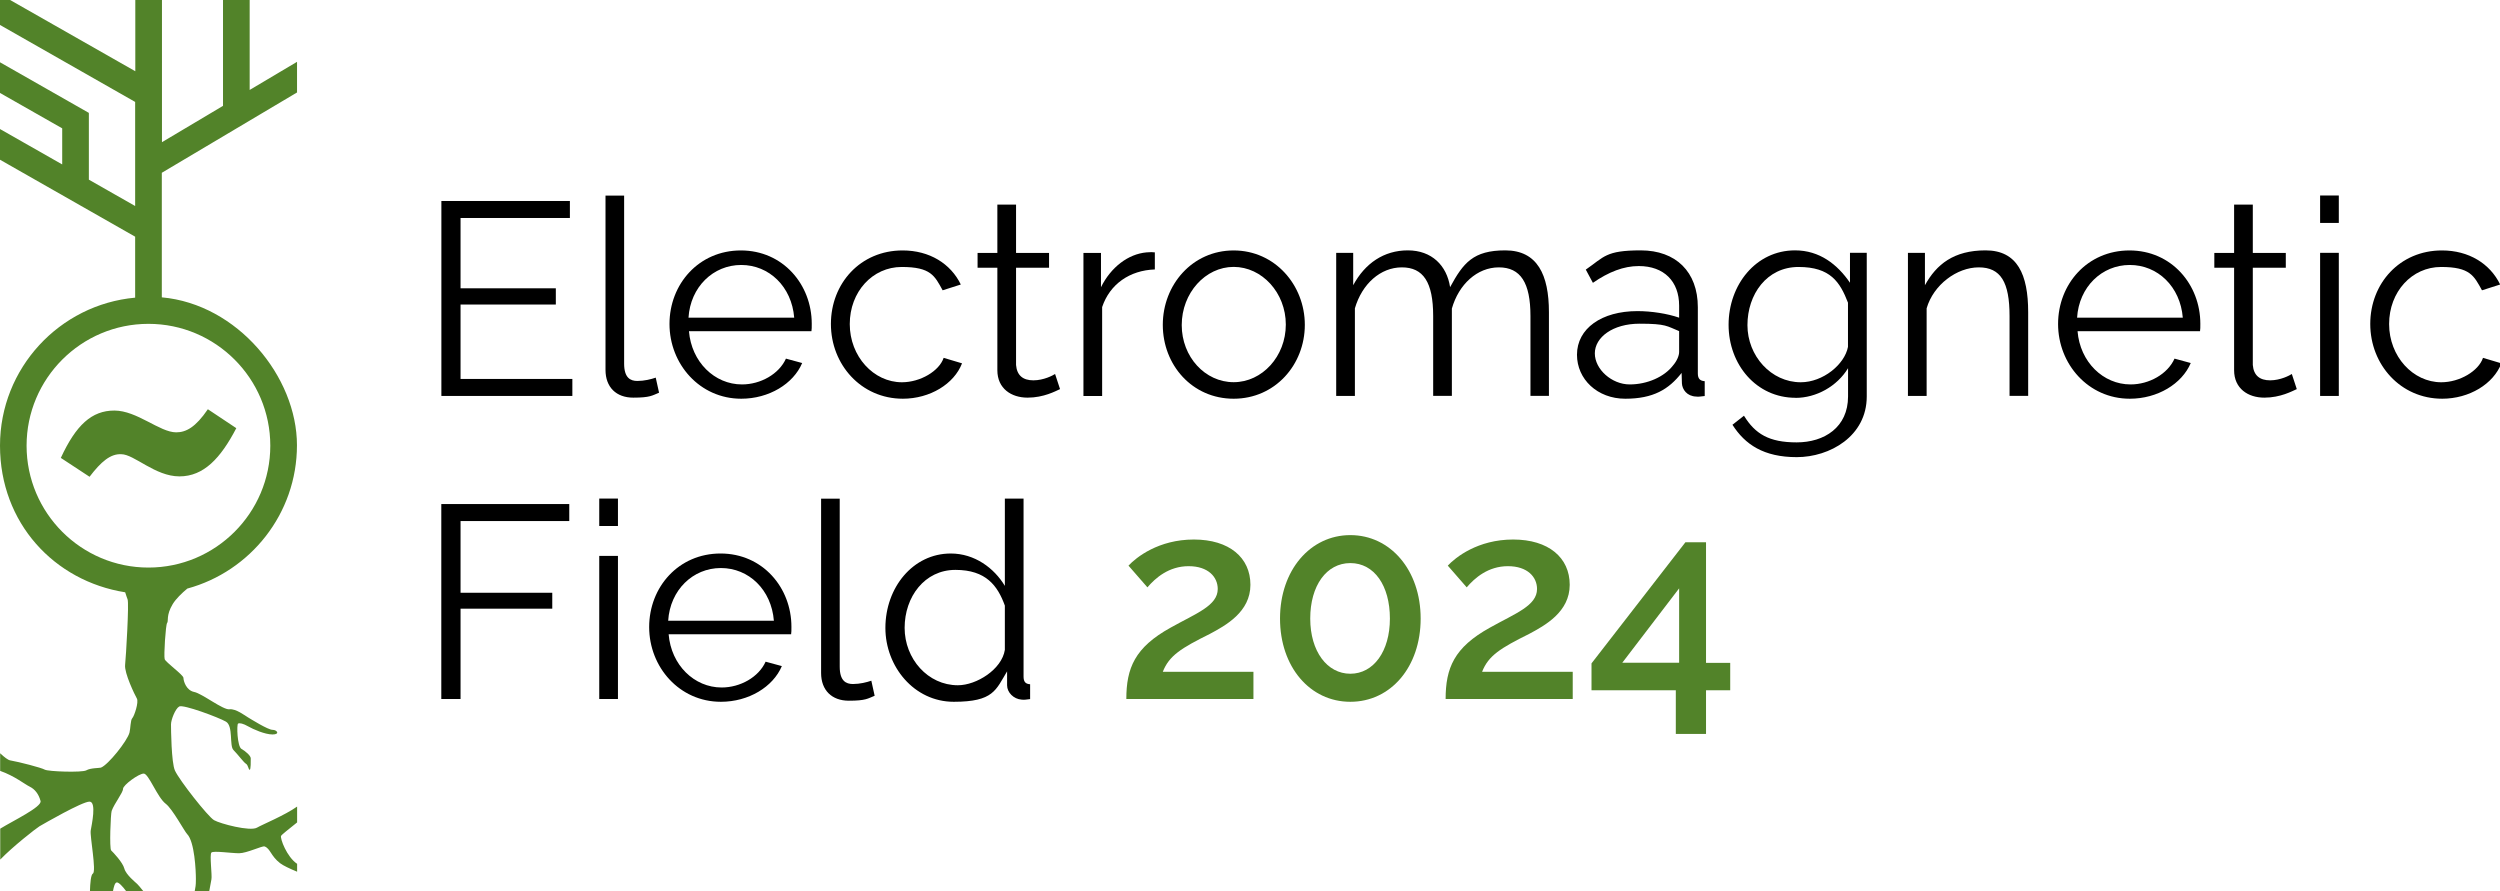 <?xml version="1.0" encoding="UTF-8"?>
<svg id="Layer_1" data-name="Layer 1" xmlns="http://www.w3.org/2000/svg" xmlns:serif="http://www.serif.com/" version="1.1" viewBox="0 0 3235.3 1153.4">
  <defs>
    <style>
      .cls-1 {
        fill: #528329;
      }

      .cls-1, .cls-2 {
        stroke-width: 0px;
      }

      .cls-2 {
        fill: #000;
      }
    </style>
  </defs>
  <g>
    <path class="cls-1" d="M78.6,592.5l37.3,24.5c15-19.7,27.2-29.9,41-29.2,16.7,0,43.8,28.7,75.3,28.7s53.3-23.5,73.6-62.4l-36.8-24.5c-16,23.5-28.3,29.9-41,29.9-21.3,0-50.7-28.2-80-28.2s-49.6,18.7-69.3,61.3h0Z"/>
    <path class="cls-1" d="M384.4,120.2v-40.2l-61.3,36.4V0h-34.5v137l-79,47V0h-34.5v92.2L13.1,0H0v32.3l174.9,99.6v134.7l-59.9-34.1v-86h-.2l.2-.4L0,80.6v39.7l80.5,45.8v46.7L0,167v39.7l174.9,99.6v78.9C77,394.1,0,476.5,0,576.7s70.3,175.3,162,189.8c1.2,3.5,2.2,7.1,3.1,9.1,2.1,4.6-2.1,74.6-3.2,85-1.1,10.4,12.4,38.4,15.2,43.3,2.8,4.8-3.5,23.1-5.9,25.5-2.4,2.4-2.3,13.6-3.6,18.6-2.9,11-27.7,41.9-37,45.4-1.5.6-13.5.3-18.9,3.5-5.4,3.1-49.5,1.6-53.8-.9-4.3-2.5-32.8-9.9-44.8-12-2.8-.5-7.5-4.1-12.9-9.2v22.8c18.9,6.7,31.9,17.4,38.4,20.5,6.5,3.2,11.5,9.5,13.9,18.5,2,7.6-35.5,25.5-52.2,35.8v40c15.9-16.6,46.6-40.6,50.8-43.1,5.7-3.3,55.2-31.9,64.7-31.9s2.8,30.2,1.6,37.4c-1.2,7.2,7.6,52.9,2.8,55.7-2.6,1.5-3.5,12.3-3.8,22.8h29.8c1-5.6,2.4-10.8,4.7-11.3,2.6-.6,7.9,5.2,12.4,11.3h22.2c-3.6-4.6-7.2-8.7-8-9.4-1.8-1.8-14.5-11.8-16.6-19.9-2.1-8.1-14.5-21-17-23.4s-.7-47.5.6-51.2c3.5-9.7,14.7-23.6,14.7-28.5s20.4-19.8,26.8-19.8,17.6,30.9,28.5,39.1c8.7,6.6,24.4,35.9,27.6,39.1,9.8,9.8,11.4,47.9,11.4,58.1s-.6,9.6-1.5,15.8h18.8c1.4-7,2.4-13.2,2.8-15.2,1.1-5.1-2.6-32.1,0-34.7,2.6-2.6,25.9.9,35.8.9s30.1-9.9,33-8.8c7.6,2.8,7.8,12.2,20.1,21.7,3.9,3,12.3,7,22,11v-10.2c-13.4-9-22.1-32.7-20.8-36.2.5-1.2,9.3-8.2,20.8-17.4v-20.5c-16.1,11.4-44.9,23.2-52,27.3-8.8,5.1-47.5-5.1-55.5-9.7-7.9-4.6-44.8-51.5-50.6-64.2-4.7-10.3-5.1-54-5.1-59.8s5.5-20.2,10.6-23.1c5.1-3,50.8,14,60.5,19.6,9.7,5.6,4.2,31.2,9.7,36.7,5.6,5.6,13.3,16.1,16.2,17.8,2.9,1.6,3.2,7.8,4.8,7.8s1.4-11.5,1.4-14.8-6.5-9.1-12-12.2c-5.5-3.1-6.4-31.7-4.4-32.8s6.8,0,13.2,3.7c6.3,3.6,21.5,10.4,31.4,10.4s6-6,0-6-28.5-14.2-31.9-16.2c-3.3-1.9-15.7-11.5-23.9-10.4s-35.2-20.3-45.6-22.4c-10.4-2.1-13.9-14.3-13.9-18.2s-23-20.1-24.3-24.3c-1.3-4.2,1.3-44.9,3.2-46.9,2-2-1.6-9.7,7.2-24.3,4.2-6.9,11.9-14.3,18.9-20.1,81.6-22.2,141.9-96.9,141.9-185.5s-77-182.6-174.9-191.4v-161.2l174.9-103.9v.2ZM349.8,576.8c0,86.9-70.7,157.7-157.7,157.7s-157.7-70.7-157.7-157.7,70.7-157.7,157.7-157.7,157.7,70.7,157.7,157.7Z"/>
  </g>
  <g>
    <g>
      <path class="cls-2" d="M740.6,490.4h-144.6v-96.3h123.3v-21h-123.3v-91h141.5v-22h-166.3v252.3h169.5v-22Z"/>
      <path class="cls-2" d="M783.6,253v225.7c0,22.4,13.9,35.9,35.9,35.9s24.5-2.8,33.4-6.4l-4.3-19.5c-6,2.1-14.9,4.3-23.8,4.3s-17.1-3.9-17.1-22.4v-217.5h-24.2Z"/>
      <path class="cls-2" d="M959.2,516c35.9,0,67.5-19.2,78.9-46.2l-21-5.7c-8.9,19.9-32.7,33.4-56.9,33.4-35.5,0-65.4-29.1-68.6-68.9h158.5c.4-1.8.4-5.7.4-9.6,0-50.8-37.3-94.9-91.7-94.9s-92.4,43.4-92.4,95.2,39.1,96.7,92.8,96.7ZM891,411.1c2.5-39.8,32-68.2,68.2-68.2s65.4,28.1,68.6,68.2h-136.8Z"/>
      <path class="cls-2" d="M1168.2,516c35.5,0,66.5-19.2,76.8-45.8l-23.8-7.1c-5.7,17.1-30.2,31.6-54,31.6-36.6,0-67.5-33.4-67.5-75.3s29.5-73.9,67.2-73.9,42.7,11.4,53,30.2l23.5-7.5c-13.1-27-40.5-44.1-75.3-44.1-54.7,0-92.8,42.7-92.8,95.2s39.1,96.7,93.1,96.7Z"/>
      <path class="cls-2" d="M1371.8,503.5l-6.4-19.5c-2.8,1.8-14.6,8.2-28.1,8.2s-21.3-6.4-22.4-19.9v-125.8h42.7v-19.2h-42.7v-62.5h-24.2v62.5h-25.6v19.2h25.6v132.6c0,23.8,18.1,35.5,39.1,35.5s36.3-8.5,41.9-11Z"/>
    </g>
    <path class="cls-2" d="M1494.5,348.6v-22c-2.5-.4-6-.4-10.7,0-23.8,2.1-46.2,19.2-59,45.1v-44.4h-22.7v185.2h24.2v-115.1c10-29.9,35.9-47.6,68.2-48.7Z"/>
    <g>
      <path class="cls-2" d="M1596.5,516c53.7,0,92.1-44.1,92.1-95.6s-38.7-96.3-92.1-96.3-91.7,44.4-91.7,96.3,38,95.6,91.7,95.6ZM1529.3,420.7c0-41.6,30.6-75.3,67.2-75.3s67.5,33.4,67.5,74.6-30.6,74.6-67.5,74.6-67.2-32.7-67.2-73.9Z"/>
      <path class="cls-2" d="M2004.5,512.4v-108.4c0-48.3-14.9-80-56.5-80s-54.4,16.3-71.4,47.6c-4.3-28.1-23.8-47.6-54.7-47.6s-55.4,16.7-70.7,45.1v-41.9h-22v185.2h24.2v-113.4c9.2-31.6,33.1-53,60.8-53s40.5,19.2,40.5,62.9v103.4h24.2v-113c8.9-31.3,32.7-53.3,60.8-53.3s40.9,19.9,40.9,62.9v103.4h24.2Z"/>
      <path class="cls-2" d="M2040.8,459.1c0,31.6,26.3,56.9,62.5,56.9s56.2-12.1,72.9-33.4l.4,13.5c.4,7.8,6.4,16.7,18.5,17.1,2.1.4,5.7,0,11-.7v-19.2c-6-.4-8.9-3.2-8.9-10v-85.7c0-45.8-28.4-73.6-73.9-73.6s-47.3,8.5-71.1,24.9l9.2,17.1c20.6-14.2,39.8-21.7,59.4-21.7,32.7,0,52.2,19.9,52.2,51.2v15.6c-15.3-5.3-35.9-8.5-54-8.5-46.2,0-78.2,22.4-78.2,56.5ZM2164.8,473.3c-11,14.2-32.7,24.2-55.8,24.2s-45.1-19.5-45.1-40.2,23.1-38.4,57.9-38.4,35.2,3.2,51.2,9.6v27c0,4.6-2.8,11.7-8.2,17.8Z"/>
      <path class="cls-2" d="M2323.7,514.9c26.7,0,53.7-14.9,67.9-38.4v36.6c0,39.8-30.6,59.4-66.5,59.4s-53.7-11-68.2-34.5l-14.9,11.7c16.3,25.6,40.5,41.9,83.2,41.9s90.6-27,90.6-78.5v-185.9h-21.7v38.7c-16.3-23.8-39.4-41.9-71.1-41.9-50.8,0-86,44.8-86,96.3s35.9,94.5,86.7,94.5ZM2330.4,494.7c-38.4,0-69-34.1-69-73.9s24.9-75.3,66.1-75.3,53.7,19.5,64,46.2v57.2c-4.3,22.7-32.3,45.8-61.1,45.8Z"/>
      <path class="cls-2" d="M2624.7,512.4v-108.4c0-48.7-13.9-80-55.1-80s-63.6,18.1-78.5,45.1v-41.9h-22v185.2h24.2v-113.4c8.9-30.6,39.1-53,67.5-53s39.8,19.2,39.8,62.9v103.4h24.2Z"/>
    </g>
    <path class="cls-2" d="M2756.2,516c35.9,0,67.5-19.2,78.9-46.2l-21-5.7c-8.9,19.9-32.7,33.4-56.9,33.4-35.5,0-65.4-29.1-68.6-68.9h158.5c.4-1.8.4-5.7.4-9.6,0-50.8-37.3-94.9-91.7-94.9s-92.4,43.4-92.4,95.2,39.1,96.7,92.8,96.7ZM2688,411.1c2.5-39.8,32-68.2,68.2-68.2s65.4,28.1,68.6,68.2h-136.8Z"/>
    <g>
      <path class="cls-2" d="M2972.3,503.5l-6.4-19.5c-2.8,1.8-14.6,8.2-28.1,8.2s-21.3-6.4-22.4-19.9v-125.8h42.7v-19.2h-42.7v-62.5h-24.2v62.5h-25.6v19.2h25.6v132.6c0,23.8,18.1,35.5,39.1,35.5s36.2-8.5,41.9-11Z"/>
      <path class="cls-2" d="M3002.5,288.5h24.2v-35.5h-24.2v35.5ZM3002.5,512.4h24.2v-185.2h-24.2v185.2Z"/>
      <path class="cls-2" d="M3160.3,516c35.5,0,66.5-19.2,76.8-45.8l-23.8-7.1c-5.7,17.1-30.2,31.6-54,31.6-36.6,0-67.5-33.4-67.5-75.3s29.5-73.9,67.2-73.9,42.6,11.4,53,30.2l23.5-7.5c-13.1-27-40.5-44.1-75.3-44.1-54.7,0-92.8,42.7-92.8,95.2s39.1,96.7,93.1,96.7Z"/>
    </g>
    <g>
      <path class="cls-2" d="M571.1,904.6h24.9v-116.9h118.7v-20.6h-118.7v-92.8h140.7v-22h-165.6v252.3Z"/>
      <path class="cls-2" d="M775.5,680.7h24.2v-35.5h-24.2v35.5ZM775.5,904.6h24.2v-185.2h-24.2v185.2Z"/>
      <path class="cls-2" d="M932.9,908.2c35.9,0,67.5-19.2,78.9-46.2l-21-5.7c-8.9,19.9-32.7,33.4-56.9,33.4-35.5,0-65.4-29.1-68.6-68.9h158.5c.4-1.8.4-5.7.4-9.6,0-50.8-37.3-94.9-91.7-94.9s-92.4,43.4-92.4,95.2,39.1,96.7,92.8,96.7ZM864.7,803.3c2.5-39.8,32-68.2,68.2-68.2s65.4,28.1,68.6,68.2h-136.8Z"/>
      <path class="cls-2" d="M1062.6,645.2v225.7c0,22.4,13.9,35.9,35.9,35.9s24.5-2.8,33.4-6.4l-4.3-19.5c-6,2.1-14.9,4.3-23.8,4.3s-17.1-3.9-17.1-22.4v-217.5h-24.2Z"/>
      <path class="cls-2" d="M1145.8,812.6c0,49.8,37,95.6,88.5,95.6s54.4-15.3,69-39.4v18.1c0,9.2,8.5,17.8,18.8,18.5,3.2.4,6,0,11-.7v-19.2c-6-.4-8.5-3.2-8.5-10v-230.3h-24.2v113c-13.9-23.1-39.1-41.9-70-41.9-49,0-84.6,44.1-84.6,96.3ZM1300.4,841c-3.9,25.2-36.6,45.8-60.8,45.8-38.7,0-68.9-34.1-68.9-74.3s25.9-75,65.7-75,54.7,20.6,64,46.2v57.2Z"/>
    </g>
    <g>
      <path class="cls-1" d="M1457.5,904.6h164.6v-35.2h-117.3c8.2-21,23.8-30.6,60.8-49,20.6-11,52.6-28.4,52.6-63.6s-27.4-58.6-73.2-58.6-74.6,23.1-84.6,33.8l24.5,28.1c10.3-12.1,27.7-27.4,53.3-27.4s37.7,14.2,37.7,29.5c0,21.7-28.1,31.6-61.1,50.1-46.2,25.6-57.2,52.2-57.2,92.4Z"/>
      <path class="cls-1" d="M1838.5,800.5c0-62.6-39.1-108-91-108s-91,45.5-91,108,38.7,107.7,91,107.7,91-45.1,91-107.7ZM1798.7,800.5c0,42.6-21.3,71.4-51.2,71.4s-51.9-28.8-51.9-71.4,21-71.8,51.9-71.8,51.2,29.1,51.2,71.8Z"/>
      <path class="cls-1" d="M1870.8,904.6h164.5v-35.2h-117.3c8.2-21,23.8-30.6,60.8-49,20.6-11,52.6-28.4,52.6-63.6s-27.4-58.6-73.2-58.6-74.6,23.1-84.6,33.8l24.5,28.1c10.3-12.1,27.7-27.4,53.3-27.4s37.7,14.2,37.7,29.5c0,21.7-28.1,31.6-61.1,50.1-46.2,25.6-57.2,52.2-57.2,92.4Z"/>
      <path class="cls-1" d="M2168.7,949.8h39.1v-56.5h31.3v-35.5h-31.3v-156h-26.7l-121.5,156.7v34.8h109.1v56.5ZM2099.4,857.7l73.6-96.3v96.3h-73.6Z"/>
    </g>
  </g>
</svg>